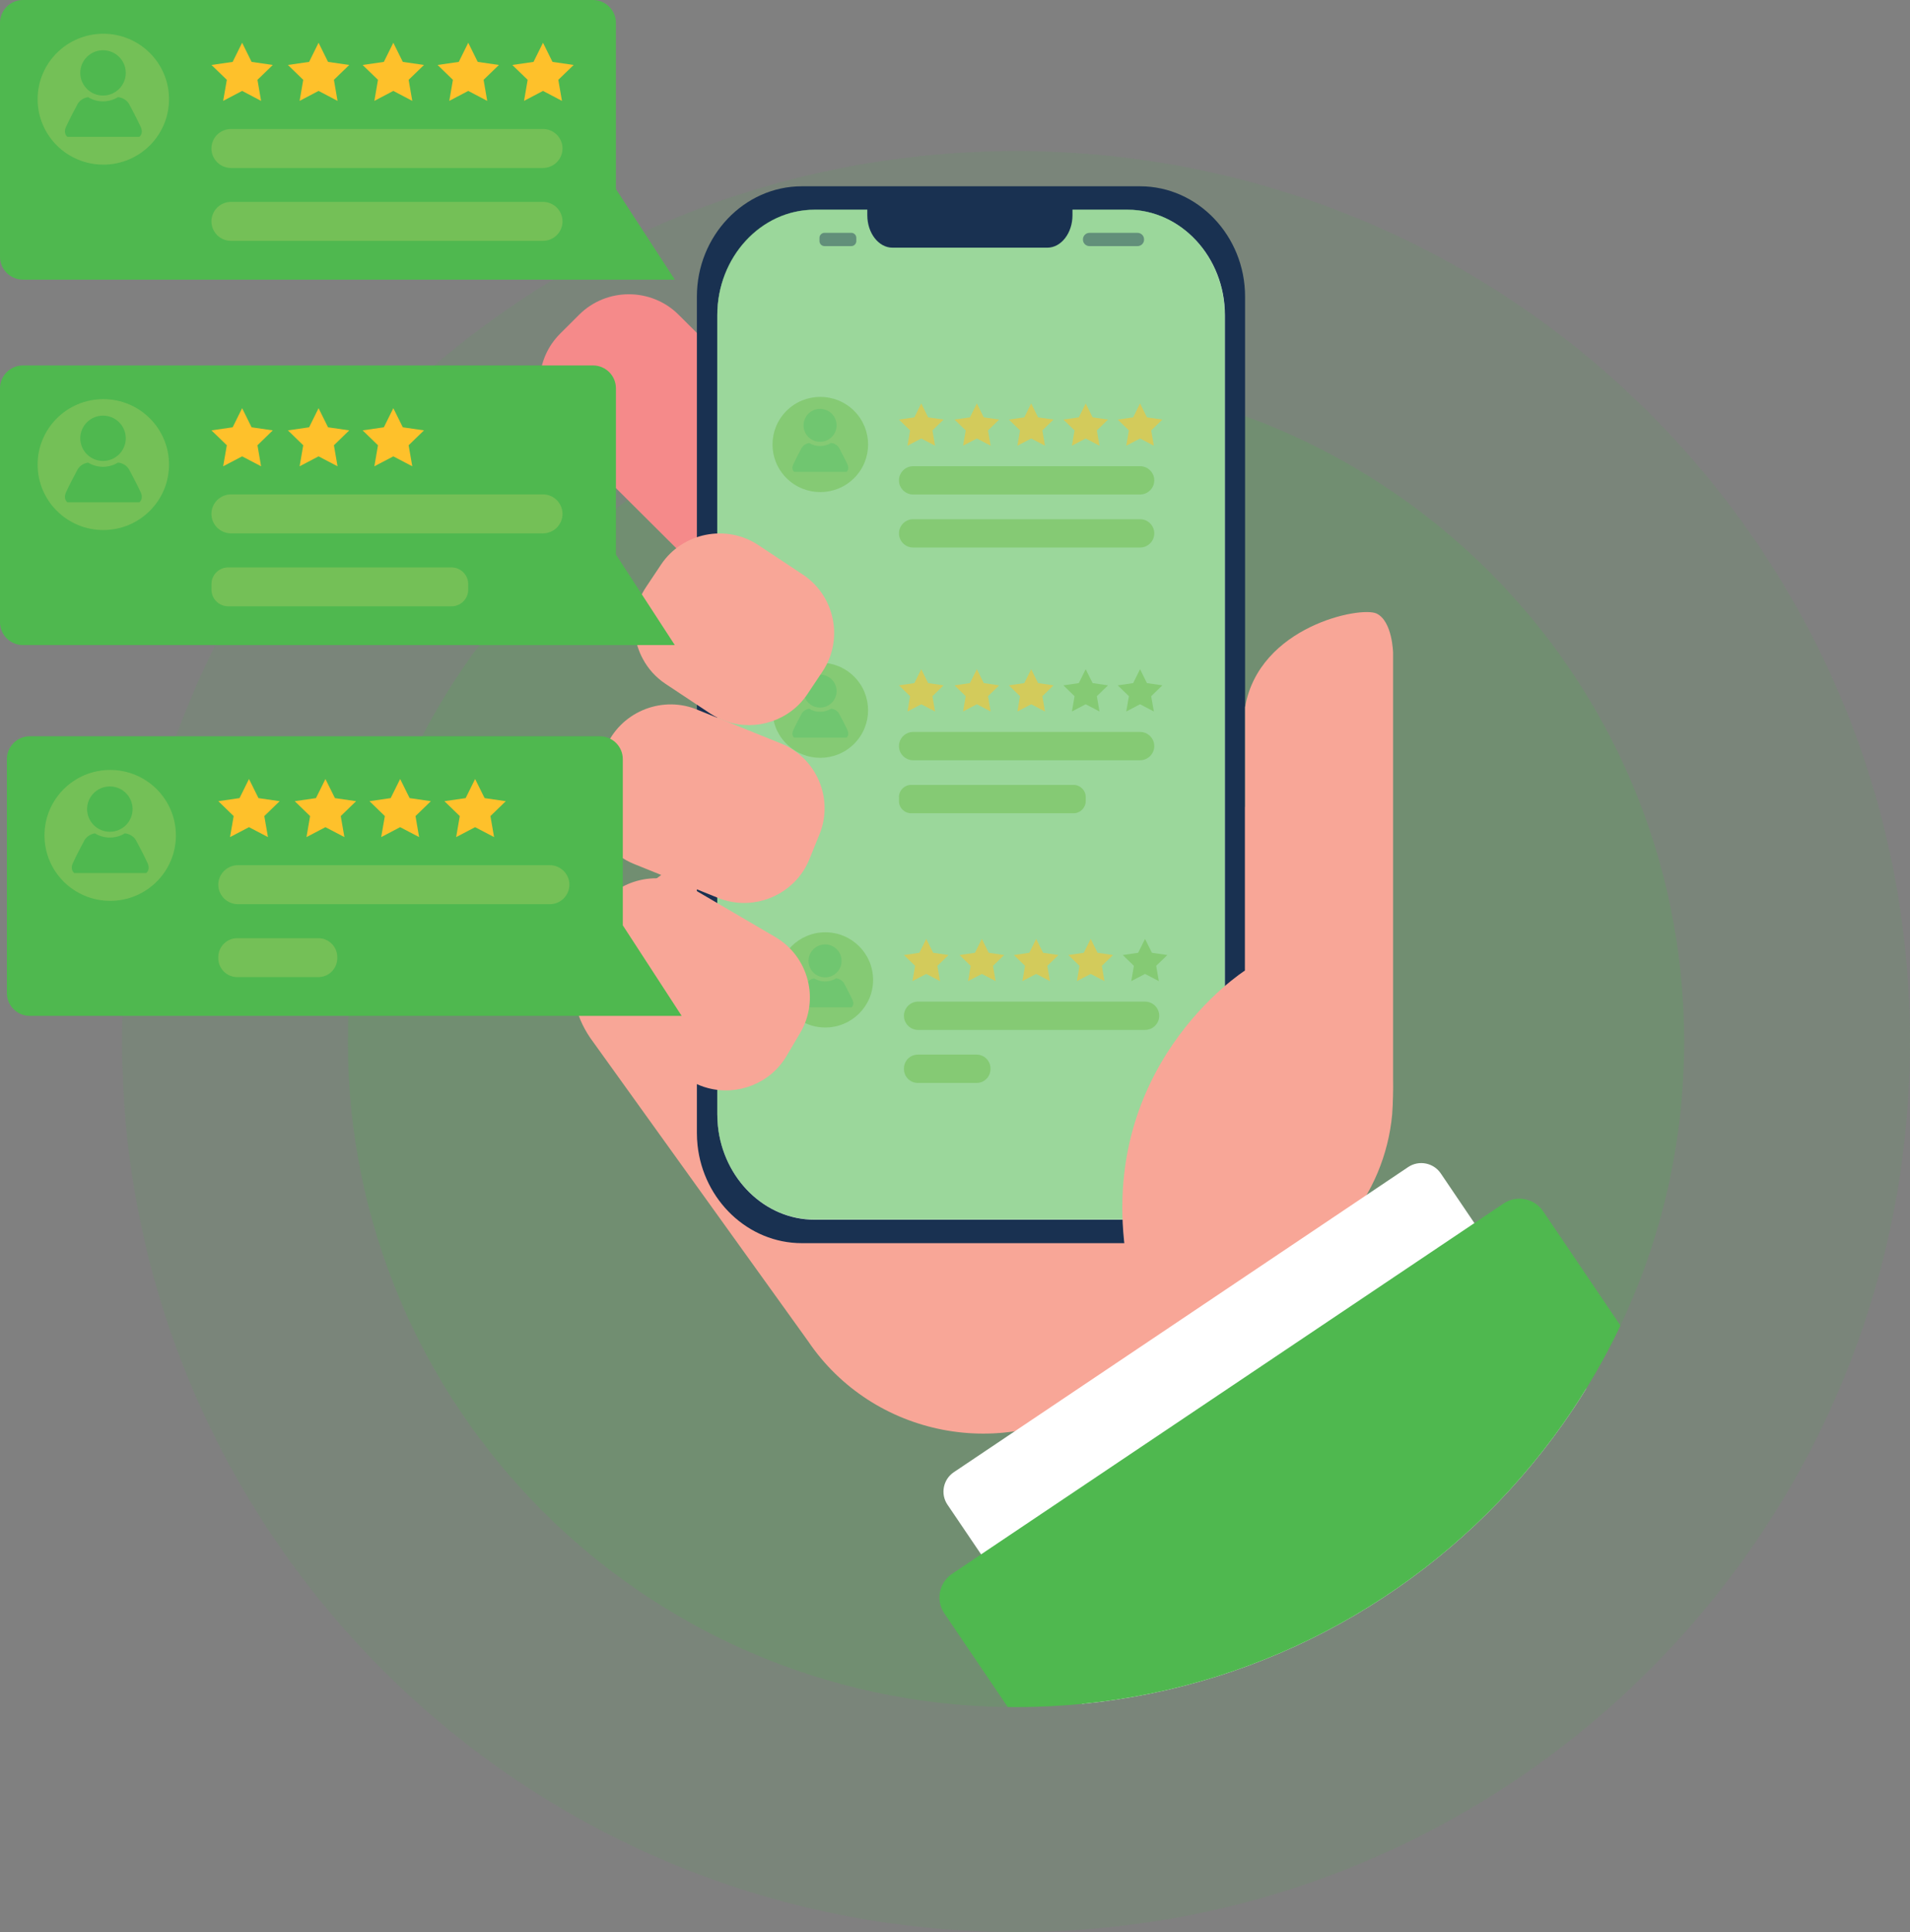 <svg width="268" height="271" viewBox="0 0 268 271" fill="none" xmlns="http://www.w3.org/2000/svg">
<rect x="0" y="0" width="268" height="271" fill="#808080" stroke="none"/>
<g clip-path="url(#clip0_1_236)">
<path opacity="0.1" d="M268 146.096C268 168.77 261.929 190.041 251.324 208.372C249.409 211.683 247.346 214.897 245.144 218.008C225.838 245.263 195.855 264.481 161.247 269.627C157.336 270.21 153.37 270.611 149.349 270.824C147.103 270.945 144.84 271.006 142.564 271.006C73.286 271.006 17.127 215.085 17.127 146.102C17.127 77.119 73.286 21.192 142.564 21.192C211.841 21.192 268 77.113 268 146.096Z" fill="#4FB84F"/>
<path opacity="0.2" d="M236.308 146.096C236.308 160.35 233.099 173.856 227.363 185.934C226.277 188.219 225.106 190.455 223.843 192.636C223.428 193.353 223.007 194.057 222.574 194.762C221.512 196.494 220.389 198.183 219.218 199.842C204.788 220.213 182.383 234.576 156.518 238.422C154.974 238.653 153.418 238.841 151.85 238.999C150.453 239.139 149.044 239.242 147.628 239.321C145.95 239.412 144.26 239.455 142.558 239.455C142.167 239.455 141.777 239.455 141.386 239.449C90.157 238.817 48.813 197.265 48.813 146.096C48.813 94.538 90.786 52.743 142.564 52.743C194.342 52.743 236.308 94.538 236.308 146.096Z" fill="#4FB84F"/>
<path d="M195.403 151.528C195.446 152.439 195.44 153.35 195.397 154.262C195.104 160.319 192.951 166.237 189.125 171.104C187.276 173.455 185.031 175.563 182.413 177.319L154.431 196.093C140.941 205.146 122.471 201.561 113.386 188.128L82.823 145.592C73.738 132.158 94.434 121.781 107.925 112.728L134.686 96.622C148.177 87.569 158.739 89.623 167.83 103.05L171.302 108.178L190.424 136.436C193.548 141.071 195.172 146.297 195.403 151.528Z" fill="#F8A697"/>
<path d="M117.626 80.327L114.948 82.994C111.751 86.178 106.863 86.706 103.105 84.58C102.354 84.154 101.652 83.626 101.012 82.994L96.912 78.911L78.601 60.678C77.435 59.517 76.618 58.126 76.166 56.65C75.806 55.477 75.666 54.256 75.751 53.047C75.91 50.769 76.856 48.539 78.594 46.807L81.273 44.134C85.105 40.324 91.371 40.324 95.203 44.134L104.154 53.047L117.62 66.456C121.458 70.271 121.458 76.511 117.626 80.327Z" fill="#F58A8A"/>
<path d="M174.701 41.6V158.91C174.701 162.768 173.34 166.31 171.089 169.026C168.386 172.3 164.395 174.378 159.971 174.378H112.507C104.966 174.378 98.699 168.339 97.876 160.641C97.815 160.07 97.784 159.493 97.784 158.91V41.6C97.784 33.094 104.41 26.131 112.507 26.131H159.971C168.074 26.131 174.701 33.094 174.701 41.6Z" fill="#193151"/>
<path d="M171.87 44.207V156.303C171.87 159.991 170.607 163.369 168.526 165.97C166.024 169.099 162.333 171.085 158.233 171.085H114.283C107.303 171.085 101.5 165.319 100.737 157.956C100.682 157.415 100.652 156.862 100.652 156.303V44.207C100.652 36.077 106.784 29.425 114.283 29.425H158.233C165.731 29.425 171.87 36.077 171.87 44.207Z" fill="white"/>
<path opacity="0.57" d="M171.851 44.182V156.279C171.851 159.967 170.588 163.345 168.508 165.945C166.006 169.074 162.314 171.061 158.214 171.061H114.264C107.284 171.061 101.482 165.295 100.719 157.931C100.664 157.391 100.634 156.838 100.634 156.279V44.182C100.634 36.053 106.766 29.4 114.264 29.4H158.214C165.713 29.4 171.851 36.053 171.851 44.182Z" fill="#4FB84F"/>
<path d="M150.483 28.896V30.196C150.483 32.693 148.897 34.741 146.957 34.741H125.223C123.283 34.741 121.696 32.693 121.696 30.196V28.902H150.483V28.896Z" fill="#193151"/>
<g opacity="0.57">
<path d="M119.842 67.07C122.46 64.463 122.46 60.235 119.842 57.627C117.223 55.02 112.977 55.02 110.358 57.627C107.74 60.235 107.74 64.463 110.358 67.07C112.977 69.678 117.223 69.678 119.842 67.07Z" fill="#74C057"/>
<path d="M116.706 61.296C117.612 60.394 117.612 58.932 116.706 58.031C115.801 57.129 114.333 57.129 113.427 58.031C112.522 58.932 112.522 60.394 113.427 61.296C114.333 62.197 115.801 62.197 116.706 61.296Z" fill="#4FB84F"/>
<path d="M118.774 66.195H111.439C111.439 66.195 110.976 65.885 111.293 65.174C111.61 64.463 112.367 63.047 112.367 63.047L112.379 63.041C112.556 62.574 113.001 62.227 113.544 62.142C113.99 62.416 114.509 62.568 115.07 62.568C115.631 62.568 116.162 62.41 116.607 62.13C117.181 62.191 117.651 62.555 117.834 63.035L117.846 63.041C117.846 63.041 118.603 64.457 118.92 65.168C119.237 65.879 118.774 66.195 118.774 66.195Z" fill="#4FB84F"/>
<path d="M159.965 69.366H128.133C127.035 69.366 126.138 68.473 126.138 67.379C126.138 66.286 127.035 65.393 128.133 65.393H159.965C161.064 65.393 161.961 66.286 161.961 67.379C161.961 68.467 161.064 69.366 159.965 69.366Z" fill="#74C057"/>
<path d="M159.965 76.803H128.133C127.035 76.803 126.138 75.91 126.138 74.816C126.138 73.722 127.035 72.829 128.133 72.829H159.965C161.064 72.829 161.961 73.722 161.961 74.816C161.961 75.91 161.064 76.803 159.965 76.803Z" fill="#74C057"/>
<path d="M129.268 56.589L130.232 58.545L132.398 58.855L130.83 60.374L131.203 62.519L129.268 61.504L127.334 62.519L127.7 60.374L126.138 58.855L128.298 58.545L129.268 56.589Z" fill="#FEC12B"/>
<path d="M137.066 56.589L138.036 58.545L140.196 58.855L138.628 60.374L139 62.519L137.066 61.504L135.132 62.519L135.504 60.374L133.936 58.855L136.096 58.545L137.066 56.589Z" fill="#FEC12B"/>
<path d="M144.693 56.589L145.657 58.545L147.823 58.855L146.255 60.374L146.627 62.519L144.693 61.504L142.759 62.519L143.125 60.374L141.563 58.855L143.723 58.545L144.693 56.589Z" fill="#FEC12B"/>
<path d="M152.338 56.589L153.309 58.545L155.468 58.855L153.906 60.374L154.273 62.519L152.338 61.504L150.404 62.519L150.776 60.374L149.208 58.855L151.374 58.545L152.338 56.589Z" fill="#FEC12B"/>
<path d="M159.965 56.589L160.935 58.545L163.095 58.855L161.527 60.374L161.9 62.519L159.965 61.504L158.031 62.519L158.403 60.374L156.835 58.855L159.001 58.545L159.965 56.589Z" fill="#FEC12B"/>
<path d="M119.839 104.345C122.458 101.738 122.458 97.51 119.839 94.903C117.22 92.295 112.975 92.295 110.356 94.903C107.737 97.51 107.737 101.738 110.356 104.345C112.975 106.953 117.22 106.953 119.839 104.345Z" fill="#74C057"/>
<path d="M116.708 98.575C117.614 97.673 117.614 96.212 116.708 95.31C115.803 94.408 114.335 94.408 113.429 95.31C112.524 96.212 112.524 97.673 113.429 98.575C114.335 99.477 115.803 99.477 116.708 98.575Z" fill="#4FB84F"/>
<path d="M118.774 103.469H111.439C111.439 103.469 110.976 103.159 111.293 102.448C111.61 101.737 112.367 100.322 112.367 100.322L112.379 100.316C112.556 99.848 113.001 99.502 113.544 99.416C113.99 99.69 114.509 99.842 115.07 99.842C115.631 99.842 116.162 99.684 116.607 99.404C117.181 99.465 117.651 99.83 117.834 100.31L117.846 100.316C117.846 100.316 118.603 101.731 118.92 102.442C119.237 103.159 118.774 103.469 118.774 103.469Z" fill="#4FB84F"/>
<path d="M159.965 106.641H128.133C127.035 106.641 126.138 105.747 126.138 104.654C126.138 103.56 127.035 102.667 128.133 102.667H159.965C161.064 102.667 161.961 103.56 161.961 104.654C161.961 105.747 161.064 106.641 159.965 106.641Z" fill="#74C057"/>
<path d="M150.636 114.077H127.847C126.907 114.077 126.138 113.312 126.138 112.376V111.799C126.138 110.863 126.907 110.098 127.847 110.098H150.636C151.576 110.098 152.344 110.863 152.344 111.799V112.376C152.338 113.318 151.57 114.077 150.636 114.077Z" fill="#74C057"/>
<path d="M129.268 93.869L130.232 95.82L132.398 96.136L130.83 97.655L131.203 99.799L129.268 98.785L127.334 99.799L127.7 97.655L126.138 96.136L128.298 95.82L129.268 93.869Z" fill="#FEC12B"/>
<path d="M137.066 93.869L138.036 95.82L140.196 96.136L138.628 97.655L139 99.799L137.066 98.785L135.132 99.799L135.504 97.655L133.936 96.136L136.096 95.82L137.066 93.869Z" fill="#FEC12B"/>
<path d="M144.693 93.869L145.657 95.82L147.823 96.136L146.255 97.655L146.627 99.799L144.693 98.785L142.759 99.799L143.125 97.655L141.563 96.136L143.723 95.82L144.693 93.869Z" fill="#FEC12B"/>
<path d="M152.338 93.869L153.309 95.82L155.468 96.136L153.906 97.655L154.273 99.799L152.338 98.785L150.404 99.799L150.776 97.655L149.208 96.136L151.374 95.82L152.338 93.869Z" fill="#74C057"/>
<path d="M159.965 93.869L160.935 95.82L163.095 96.136L161.527 97.655L161.9 99.799L159.965 98.785L158.031 99.799L158.403 97.655L156.835 96.136L159.001 95.82L159.965 93.869Z" fill="#74C057"/>
<path d="M115.802 144.127C119.506 144.127 122.508 141.138 122.508 137.45C122.508 133.763 119.506 130.773 115.802 130.773C112.099 130.773 109.096 133.763 109.096 137.45C109.096 141.138 112.099 144.127 115.802 144.127Z" fill="#74C057"/>
<path d="M118.024 135.315C118.318 134.074 117.547 132.83 116.3 132.537C115.054 132.244 113.805 133.013 113.511 134.254C113.217 135.494 113.989 136.738 115.235 137.031C116.481 137.324 117.73 136.556 118.024 135.315Z" fill="#4FB84F"/>
<path d="M119.475 141.296H112.141C112.141 141.296 111.677 140.986 111.995 140.276C112.312 139.565 113.069 138.149 113.069 138.149L113.081 138.143C113.258 137.675 113.703 137.329 114.246 137.244C114.692 137.517 115.21 137.669 115.772 137.669C116.333 137.669 116.864 137.511 117.309 137.232C117.883 137.292 118.353 137.657 118.536 138.137L118.548 138.143C118.548 138.143 119.304 139.559 119.622 140.269C119.939 140.986 119.475 141.296 119.475 141.296Z" fill="#4FB84F"/>
<path d="M160.661 144.468H128.829C127.731 144.468 126.834 143.575 126.834 142.481C126.834 141.387 127.731 140.494 128.829 140.494H160.661C161.759 140.494 162.656 141.387 162.656 142.481C162.656 143.575 161.759 144.468 160.661 144.468Z" fill="#74C057"/>
<path d="M129.964 131.697L130.934 133.647L133.094 133.963L131.532 135.476L131.898 137.62L129.964 136.612L128.03 137.62L128.402 135.476L126.834 133.963L129 133.647L129.964 131.697Z" fill="#FEC12B"/>
<path d="M137.768 131.697L138.732 133.647L140.898 133.963L139.33 135.476L139.702 137.62L137.768 136.612L135.834 137.62L136.2 135.476L134.638 133.963L136.798 133.647L137.768 131.697Z" fill="#FEC12B"/>
<path d="M145.389 131.697L146.359 133.647L148.519 133.963L146.957 135.476L147.323 137.62L145.389 136.612L143.454 137.62L143.827 135.476L142.265 133.963L144.425 133.647L145.389 131.697Z" fill="#FEC12B"/>
<path d="M153.04 131.697L154.004 133.647L156.17 133.963L154.602 135.476L154.974 137.62L153.04 136.612L151.106 137.62L151.472 135.476L149.91 133.963L152.07 133.647L153.04 131.697Z" fill="#FEC12B"/>
<path d="M160.667 131.697L161.631 133.647L163.797 133.963L162.229 135.476L162.601 137.62L160.667 136.612L158.733 137.62L159.099 135.476L157.537 133.963L159.697 133.647L160.667 131.697Z" fill="#74C057"/>
<path d="M137.042 151.904H128.774C127.712 151.904 126.84 151.036 126.84 149.978V149.857C126.84 148.8 127.712 147.931 128.774 147.931H137.042C138.103 147.931 138.976 148.8 138.976 149.857V149.978C138.976 151.042 138.103 151.904 137.042 151.904Z" fill="#74C057"/>
</g>
<path opacity="0.43" d="M159.618 34.522H152.863C152.363 34.522 151.954 34.115 151.954 33.617V33.568C151.954 33.07 152.363 32.663 152.863 32.663H159.618C160.118 32.663 160.527 33.07 160.527 33.568V33.617C160.533 34.115 160.118 34.522 159.618 34.522Z" fill="#193151"/>
<path opacity="0.43" d="M119.445 34.522H115.692C115.302 34.522 114.984 34.206 114.984 33.817V33.362C114.984 32.973 115.302 32.657 115.692 32.657H119.445C119.835 32.657 120.153 32.973 120.153 33.362V33.817C120.153 34.206 119.835 34.522 119.445 34.522Z" fill="#193151"/>
<path d="M115.399 94.21L113.3 97.351C110.799 101.093 106.107 102.57 102.006 101.221C101.189 100.954 100.396 100.571 99.645 100.079L93.397 95.935C93.391 95.929 93.385 95.929 93.379 95.923C92.012 95.012 90.95 93.815 90.218 92.46C89.632 91.384 89.254 90.212 89.102 89.009C88.809 86.743 89.297 84.373 90.657 82.338L92.756 79.191C95.758 74.701 101.909 73.473 106.412 76.463L112.837 80.722C117.199 83.753 118.365 89.774 115.399 94.21Z" fill="#F8A697"/>
<path d="M114.984 117.036L113.563 120.536C111.867 124.704 107.571 127.091 103.282 126.593C102.507 126.502 101.738 126.326 100.981 126.04L88.967 121.192C87.436 120.572 86.142 119.612 85.148 118.427C84.355 117.492 83.75 116.422 83.36 115.274C82.615 113.117 82.609 110.693 83.537 108.427L84.959 104.927C86.96 100.006 92.585 97.57 97.546 99.429C97.546 99.429 97.552 99.429 97.552 99.435L109.548 104.271C114.576 106.288 117.022 112.03 114.984 117.036Z" fill="#F8A697"/>
<path d="M195.458 153.757C195.44 154.651 195.397 155.501 195.342 156.309C194.824 161.947 192.578 167.385 188.808 171.778C188.46 171.942 188.246 171.991 188.246 171.991L158.275 177.896C153.107 149.845 174.701 136.126 174.701 136.126V99.198C176.659 87.836 190.925 84.999 193.152 86.062C195.379 87.125 195.47 91.567 195.47 91.567V151.212C195.483 152.099 195.483 152.949 195.458 153.757Z" fill="#F8A697"/>
<path d="M112.288 144.863L110.366 148.119C108.077 152.002 103.477 153.733 99.303 152.615C98.583 152.427 97.882 152.147 97.204 151.783L85.117 144.711C83.695 143.878 82.555 142.736 81.743 141.418C81.096 140.379 80.657 139.23 80.437 138.034C80.016 135.792 80.37 133.392 81.615 131.283L83.537 128.027C86.228 123.476 92.097 121.878 96.722 124.375C96.722 124.375 96.728 124.375 96.728 124.382L108.779 131.435C113.459 134.169 115.033 140.209 112.288 144.863Z" fill="#F8A697"/>
<path d="M222.58 194.762C221.518 196.494 220.396 198.183 219.224 199.842C204.794 220.213 182.389 234.576 156.524 238.422C154.98 238.653 153.424 238.841 151.856 238.999L132.941 211.057C131.929 209.563 132.331 207.515 133.832 206.507L197.588 163.703C199.089 162.695 201.145 163.096 202.158 164.59L222.58 194.762Z" fill="white"/>
<path d="M227.37 185.94C226.284 188.225 225.112 190.461 223.849 192.642C222.415 195.115 220.878 197.521 219.23 199.842C204.8 220.213 182.395 234.576 156.53 238.422C153.608 238.854 150.642 239.157 147.64 239.315C145.962 239.406 144.272 239.449 142.57 239.449C142.179 239.449 141.789 239.449 141.398 239.443L132.496 226.295C131.27 224.478 131.752 222 133.576 220.772L210.969 168.819C212.793 167.598 215.282 168.078 216.515 169.895L227.37 185.94Z" fill="#4FB84F"/>
<path d="M86.423 26.52V3.202C86.423 1.44 84.977 0 83.207 0H3.216C1.446 0 0 1.44 0 3.202V36.023C0 37.785 1.446 39.225 3.216 39.225H83.207H94.684L86.423 26.52Z" fill="#4FB84F"/>
<path d="M14.497 23.094C19.589 23.094 23.717 18.983 23.717 13.913C23.717 8.843 19.589 4.733 14.497 4.733C9.406 4.733 5.278 8.843 5.278 13.913C5.278 18.983 9.406 23.094 14.497 23.094Z" fill="#74C057"/>
<path d="M14.455 13.403C16.217 13.403 17.646 11.98 17.646 10.225C17.646 8.47 16.217 7.048 14.455 7.048C12.692 7.048 11.264 8.47 11.264 10.225C11.264 11.98 12.692 13.403 14.455 13.403Z" fill="#4FB84F"/>
<path d="M19.549 19.199H9.464C9.464 19.199 8.829 18.768 9.262 17.796C9.695 16.824 10.739 14.873 10.739 14.873L10.751 14.867C10.995 14.229 11.605 13.743 12.356 13.628C12.966 13.998 13.68 14.217 14.448 14.217C15.223 14.217 15.95 13.998 16.56 13.622C17.347 13.707 17.994 14.205 18.25 14.867L18.268 14.879C18.268 14.879 19.305 16.83 19.745 17.802C20.184 18.768 19.549 19.199 19.549 19.199Z" fill="#4FB84F"/>
<path d="M76.184 23.561H32.412C30.904 23.561 29.666 22.334 29.666 20.827C29.666 19.327 30.898 18.093 32.412 18.093H76.184C77.692 18.093 78.93 19.321 78.93 20.827C78.93 22.328 77.698 23.561 76.184 23.561Z" fill="#74C057"/>
<path d="M76.184 33.787H32.412C30.904 33.787 29.666 32.56 29.666 31.053C29.666 29.552 30.898 28.319 32.412 28.319H76.184C77.692 28.319 78.93 29.546 78.93 31.053C78.93 32.56 77.698 33.787 76.184 33.787Z" fill="#74C057"/>
<path d="M33.974 5.997L35.304 8.682L38.275 9.114L36.127 11.197L36.634 14.15L33.974 12.753L31.313 14.15L31.826 11.197L29.672 9.114L32.644 8.682L33.974 5.997Z" fill="#FEC12B"/>
<path d="M44.7 5.997L46.03 8.682L49.002 9.114L46.854 11.197L47.361 14.15L44.7 12.753L42.04 14.15L42.546 11.197L40.399 9.114L43.37 8.682L44.7 5.997Z" fill="#FEC12B"/>
<path d="M55.189 5.997L56.519 8.682L59.49 9.114L57.337 11.197L57.849 14.15L55.189 12.753L52.529 14.15L53.035 11.197L50.881 9.114L53.859 8.682L55.189 5.997Z" fill="#FEC12B"/>
<path d="M65.702 5.997L67.032 8.682L70.004 9.114L67.856 11.197L68.362 14.15L65.702 12.753L63.042 14.15L63.548 11.197L61.4 9.114L64.372 8.682L65.702 5.997Z" fill="#FEC12B"/>
<path d="M76.191 5.997L77.521 8.682L80.492 9.114L78.338 11.197L78.851 14.15L76.191 12.753L73.53 14.15L74.037 11.197L71.883 9.114L74.86 8.682L76.191 5.997Z" fill="#FEC12B"/>
<path d="M86.423 77.781V54.462C86.423 52.7 84.977 51.261 83.207 51.261H3.216C1.446 51.261 0 52.7 0 54.462V87.283C0 89.045 1.446 90.485 3.216 90.485H83.207H94.684L86.423 77.781Z" fill="#4FB84F"/>
<path d="M14.497 74.348C19.589 74.348 23.717 70.238 23.717 65.168C23.717 60.098 19.589 55.987 14.497 55.987C9.406 55.987 5.278 60.098 5.278 65.168C5.278 70.238 9.406 74.348 14.497 74.348Z" fill="#74C057"/>
<path d="M14.455 64.657C16.217 64.657 17.646 63.235 17.646 61.48C17.646 59.725 16.217 58.302 14.455 58.302C12.692 58.302 11.264 59.725 11.264 61.48C11.264 63.235 12.692 64.657 14.455 64.657Z" fill="#4FB84F"/>
<path d="M19.549 70.46H9.464C9.464 70.46 8.829 70.028 9.262 69.056C9.695 68.084 10.739 66.134 10.739 66.134L10.751 66.128C10.995 65.49 11.605 65.004 12.356 64.888C12.966 65.259 13.68 65.478 14.448 65.478C15.223 65.478 15.95 65.259 16.56 64.882C17.347 64.967 17.994 65.466 18.25 66.128L18.268 66.14C18.268 66.14 19.305 68.09 19.745 69.062C20.184 70.028 19.549 70.46 19.549 70.46Z" fill="#4FB84F"/>
<path d="M76.184 74.816H32.412C30.904 74.816 29.666 73.589 29.666 72.082C29.666 70.581 30.898 69.348 32.412 69.348H76.184C77.692 69.348 78.93 70.575 78.93 72.082C78.93 73.589 77.698 74.816 76.184 74.816Z" fill="#74C057"/>
<path d="M63.359 85.047H32.015C30.728 85.047 29.672 83.996 29.672 82.714V81.925C29.672 80.643 30.728 79.591 32.015 79.591H63.353C64.64 79.591 65.696 80.643 65.696 81.925V82.714C65.702 83.996 64.646 85.047 63.359 85.047Z" fill="#74C057"/>
<path d="M33.974 57.257L35.304 59.937L38.275 60.368L36.127 62.458L36.634 65.405L33.974 64.013L31.313 65.405L31.826 62.458L29.672 60.368L32.644 59.937L33.974 57.257Z" fill="#FEC12B"/>
<path d="M44.7 57.257L46.03 59.937L49.002 60.368L46.854 62.458L47.361 65.405L44.7 64.013L42.04 65.405L42.546 62.458L40.399 60.368L43.37 59.937L44.7 57.257Z" fill="#FEC12B"/>
<path d="M55.189 57.257L56.519 59.937L59.49 60.368L57.337 62.458L57.849 65.405L55.189 64.013L52.529 65.405L53.035 62.458L50.881 60.368L53.859 59.937L55.189 57.257Z" fill="#FEC12B"/>
<path d="M65.702 57.257L67.032 59.937L70.004 60.368L67.856 62.458L68.362 65.405L65.702 64.013L63.042 65.405L63.548 62.458L61.4 60.368L64.372 59.937L65.702 57.257Z" fill="#4FB84F"/>
<path d="M76.191 57.257L77.521 59.937L80.492 60.368L78.338 62.458L78.851 65.405L76.191 64.013L73.53 65.405L74.037 62.458L71.883 60.368L74.86 59.937L76.191 57.257Z" fill="#4FB84F"/>
<path d="M87.387 129.795V106.476C87.387 104.715 85.941 103.275 84.171 103.275H4.18C2.41 103.275 0.964 104.715 0.964 106.476V139.297C0.964 141.059 2.41 142.499 4.18 142.499H84.171H95.648L87.387 129.795Z" fill="#4FB84F"/>
<path d="M15.461 126.362C20.553 126.362 24.681 122.252 24.681 117.182C24.681 112.112 20.553 108.001 15.461 108.001C10.37 108.001 6.242 112.112 6.242 117.182C6.242 122.252 10.37 126.362 15.461 126.362Z" fill="#74C057"/>
<path d="M15.413 116.671C17.175 116.671 18.604 115.249 18.604 113.494C18.604 111.739 17.175 110.316 15.413 110.316C13.65 110.316 12.222 111.739 12.222 113.494C12.222 115.249 13.65 116.671 15.413 116.671Z" fill="#4FB84F"/>
<path d="M20.508 122.468H10.428C10.428 122.468 9.793 122.036 10.226 121.064C10.659 120.092 11.703 118.142 11.703 118.142L11.715 118.136C11.959 117.498 12.569 117.012 13.32 116.896C13.93 117.267 14.644 117.486 15.413 117.486C16.188 117.486 16.914 117.267 17.524 116.89C18.311 116.975 18.958 117.473 19.214 118.136L19.232 118.148C19.232 118.148 20.27 120.098 20.709 121.07C21.148 122.042 20.508 122.468 20.508 122.468Z" fill="#4FB84F"/>
<path d="M77.148 126.83H33.376C31.869 126.83 30.63 125.603 30.63 124.096C30.63 122.595 31.863 121.362 33.376 121.362H77.148C78.656 121.362 79.894 122.589 79.894 124.096C79.894 125.603 78.656 126.83 77.148 126.83Z" fill="#74C057"/>
<path d="M34.938 109.271L36.268 111.951L39.239 112.382L37.086 114.472L37.598 117.419L34.938 116.027L32.277 117.419L32.784 114.472L30.636 112.382L33.608 111.951L34.938 109.271Z" fill="#FEC12B"/>
<path d="M45.664 109.271L46.994 111.951L49.966 112.382L47.812 114.472L48.325 117.419L45.664 116.027L43.004 117.419L43.51 114.472L41.357 112.382L44.334 111.951L45.664 109.271Z" fill="#FEC12B"/>
<path d="M56.147 109.271L57.477 111.951L60.455 112.382L58.301 114.472L58.807 117.419L56.147 116.027L53.486 117.419L53.999 114.472L51.845 112.382L54.817 111.951L56.147 109.271Z" fill="#FEC12B"/>
<path d="M66.666 109.271L67.996 111.951L70.968 112.382L68.814 114.472L69.326 117.419L66.666 116.027L64.006 117.419L64.512 114.472L62.358 112.382L65.336 111.951L66.666 109.271Z" fill="#FEC12B"/>
<path d="M77.148 109.271L78.479 111.951L81.456 112.382L79.302 114.472L79.809 117.419L77.148 116.027L74.488 117.419L75.001 114.472L72.847 112.382L75.818 111.951L77.148 109.271Z" fill="#4FB84F"/>
<path d="M44.664 137.061H33.29C31.826 137.061 30.63 135.871 30.63 134.412V134.248C30.63 132.79 31.826 131.599 33.29 131.599H44.664C46.128 131.599 47.324 132.79 47.324 134.248V134.412C47.324 135.871 46.128 137.061 44.664 137.061Z" fill="#74C057"/>
</g>
<defs>
<clipPath id="clip0_1_236">
<rect width="268" height="271" fill="white"/>
</clipPath>
</defs>
</svg>
